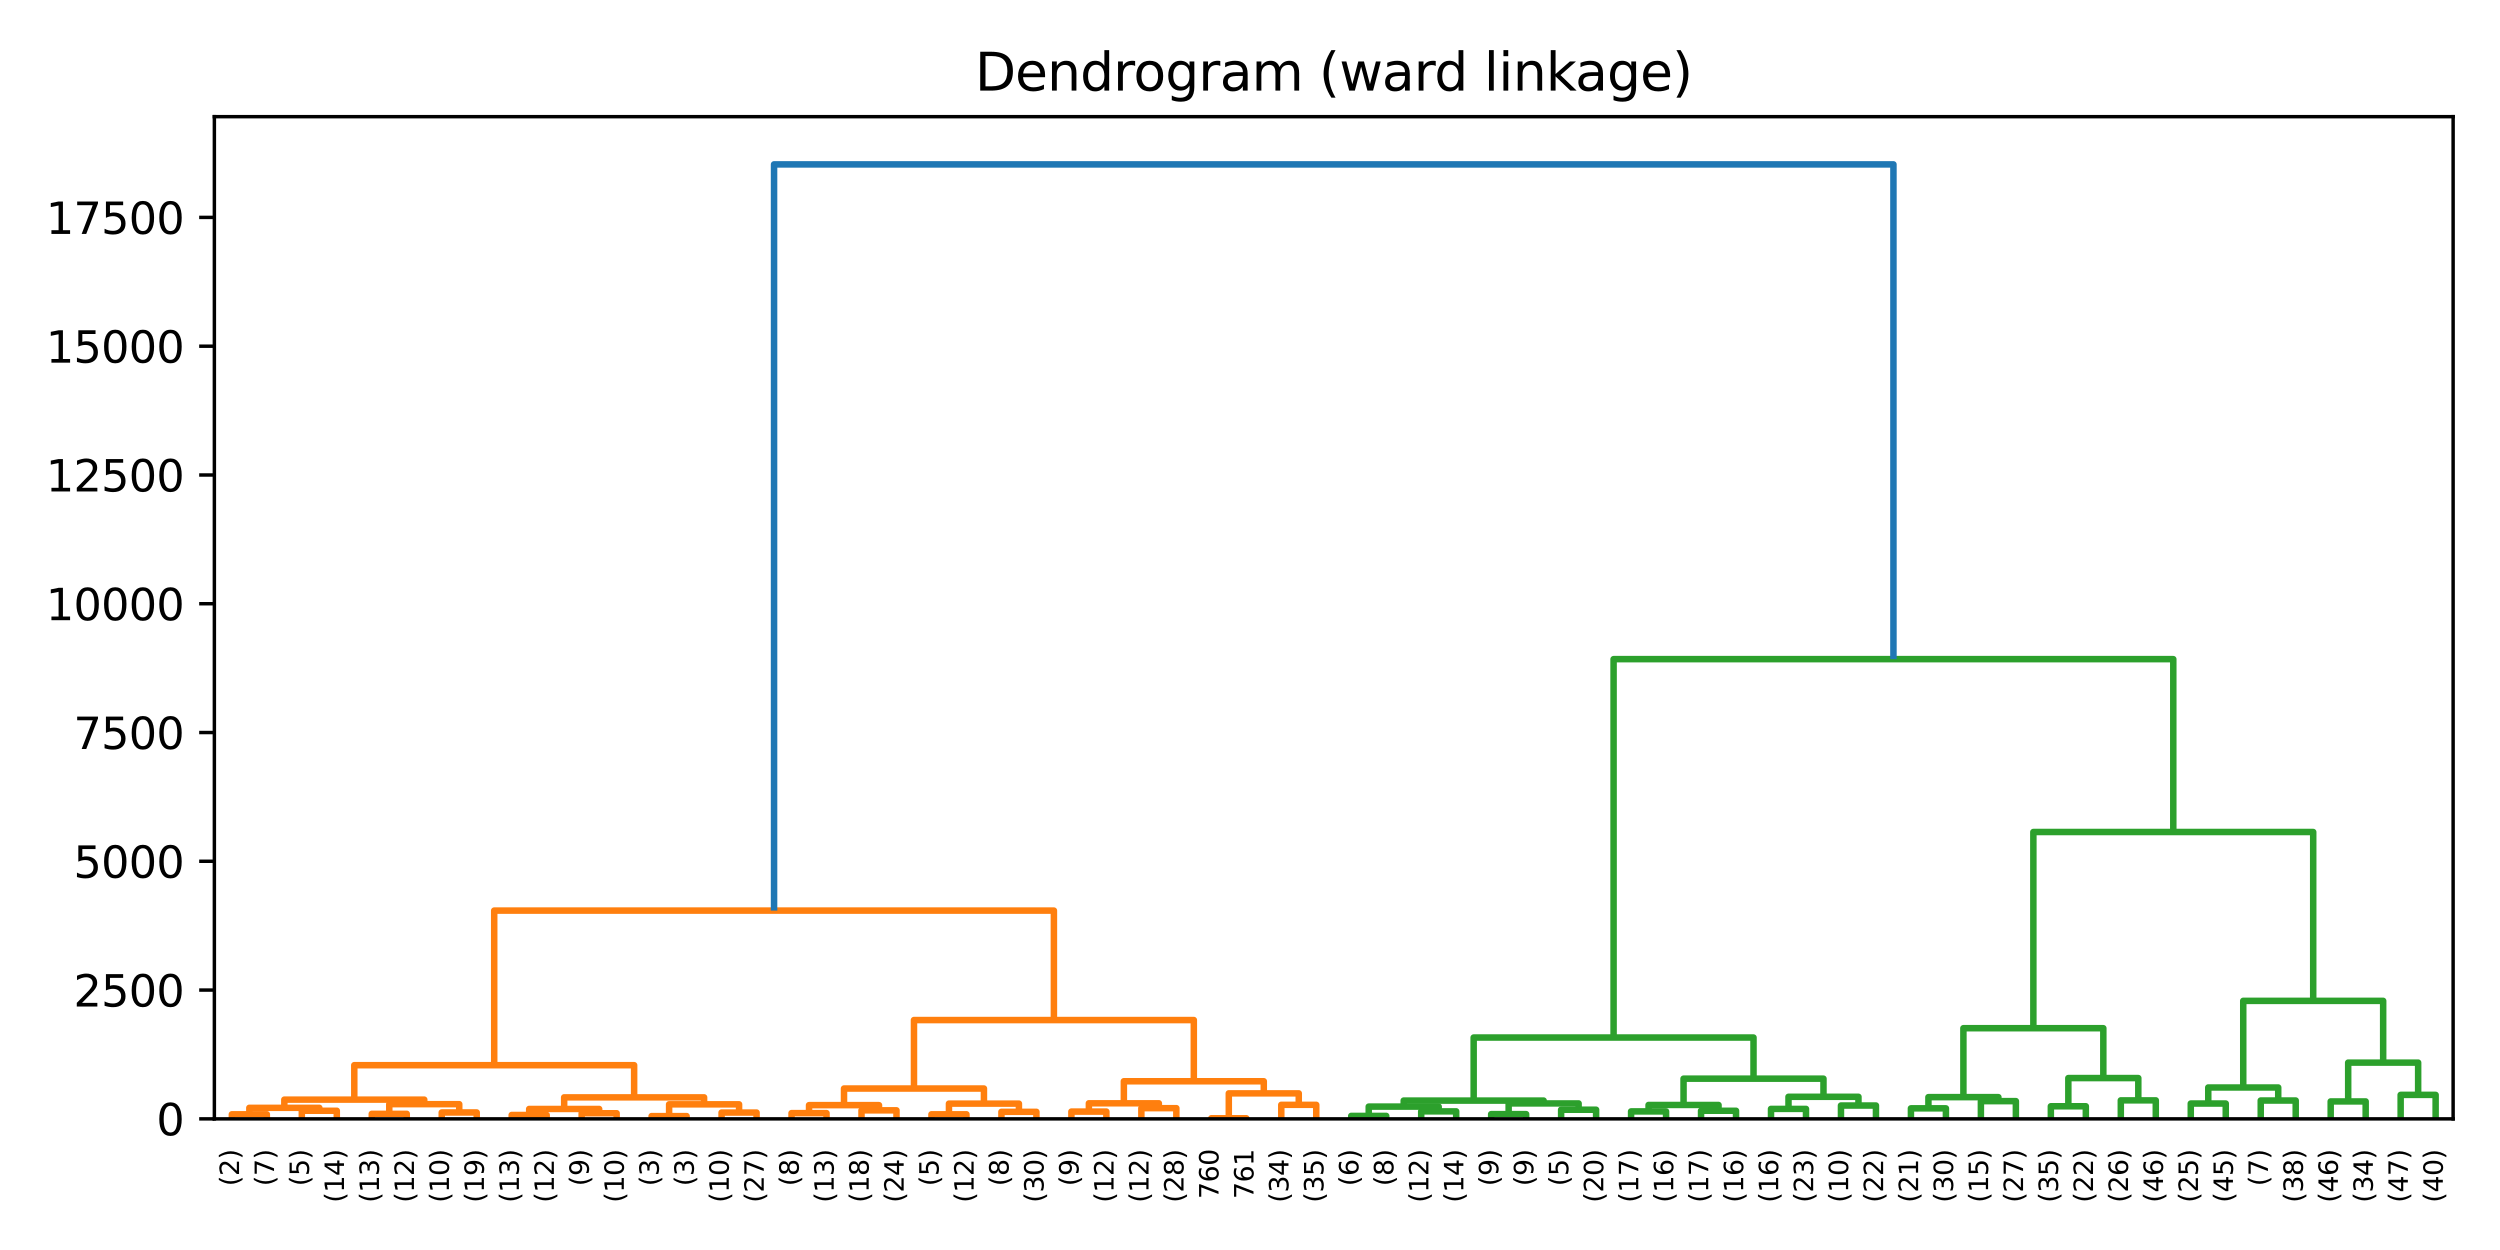 <?xml version="1.0" encoding="utf-8" standalone="no"?>
<!DOCTYPE svg PUBLIC "-//W3C//DTD SVG 1.1//EN"
  "http://www.w3.org/Graphics/SVG/1.1/DTD/svg11.dtd">
<svg xmlns:xlink="http://www.w3.org/1999/xlink" width="576pt" height="288pt" viewBox="0 0 576 288" xmlns="http://www.w3.org/2000/svg" version="1.1">
 <defs>
  <style type="text/css">*{stroke-linejoin: round; stroke-linecap: butt}</style>
 </defs>
 <g id="figure_1">
  <g id="patch_1">
   <path d="M 0 288 
L 576 288 
L 576 0 
L 0 0 
z
" style="fill: #ffffff"/>
  </g>
  <g id="axes_1">
   <g id="patch_2">
    <path d="M 49.39 257.78 
L 565.2 257.78 
L 565.2 26.88 
L 49.39 26.88 
z
" style="fill: #ffffff"/>
   </g>
   <g id="matplotlib.axis_1">
    <g id="xtick_1">
     <g id="text_1">
      <!-- (2) -->
      <g transform="translate(55.075 273.279) rotate(-90) scale(0.06 -0.06)">
       <defs>
        <path id="DejaVuSans-28" d="M 1984 4856 
Q 1566 4138 1362 3434 
Q 1159 2731 1159 2009 
Q 1159 1288 1364 580 
Q 1569 -128 1984 -844 
L 1484 -844 
Q 1016 -109 783 600 
Q 550 1309 550 2009 
Q 550 2706 781 3412 
Q 1013 4119 1484 4856 
L 1984 4856 
z
" transform="scale(0.016)"/>
        <path id="DejaVuSans-32" d="M 1228 531 
L 3431 531 
L 3431 0 
L 469 0 
L 469 531 
Q 828 903 1448 1529 
Q 2069 2156 2228 2338 
Q 2531 2678 2651 2914 
Q 2772 3150 2772 3378 
Q 2772 3750 2511 3984 
Q 2250 4219 1831 4219 
Q 1534 4219 1204 4116 
Q 875 4013 500 3803 
L 500 4441 
Q 881 4594 1212 4672 
Q 1544 4750 1819 4750 
Q 2544 4750 2975 4387 
Q 3406 4025 3406 3419 
Q 3406 3131 3298 2873 
Q 3191 2616 2906 2266 
Q 2828 2175 2409 1742 
Q 1991 1309 1228 531 
z
" transform="scale(0.016)"/>
        <path id="DejaVuSans-29" d="M 513 4856 
L 1013 4856 
Q 1481 4119 1714 3412 
Q 1947 2706 1947 2009 
Q 1947 1309 1714 600 
Q 1481 -109 1013 -844 
L 513 -844 
Q 928 -128 1133 580 
Q 1338 1288 1338 2009 
Q 1338 2731 1133 3434 
Q 928 4138 513 4856 
z
" transform="scale(0.016)"/>
       </defs>
       <use xlink:href="#DejaVuSans-28"/>
       <use xlink:href="#DejaVuSans-32" x="39.014"/>
       <use xlink:href="#DejaVuSans-29" x="102.637"/>
      </g>
     </g>
    </g>
    <g id="xtick_2">
     <g id="text_2">
      <!-- (7) -->
      <g transform="translate(63.135 273.279) rotate(-90) scale(0.06 -0.06)">
       <defs>
        <path id="DejaVuSans-37" d="M 525 4666 
L 3525 4666 
L 3525 4397 
L 1831 0 
L 1172 0 
L 2766 4134 
L 525 4134 
L 525 4666 
z
" transform="scale(0.016)"/>
       </defs>
       <use xlink:href="#DejaVuSans-28"/>
       <use xlink:href="#DejaVuSans-37" x="39.014"/>
       <use xlink:href="#DejaVuSans-29" x="102.637"/>
      </g>
     </g>
    </g>
    <g id="xtick_3">
     <g id="text_3">
      <!-- (5) -->
      <g transform="translate(71.194 273.279) rotate(-90) scale(0.06 -0.06)">
       <defs>
        <path id="DejaVuSans-35" d="M 691 4666 
L 3169 4666 
L 3169 4134 
L 1269 4134 
L 1269 2991 
Q 1406 3038 1543 3061 
Q 1681 3084 1819 3084 
Q 2600 3084 3056 2656 
Q 3513 2228 3513 1497 
Q 3513 744 3044 326 
Q 2575 -91 1722 -91 
Q 1428 -91 1123 -41 
Q 819 9 494 109 
L 494 744 
Q 775 591 1075 516 
Q 1375 441 1709 441 
Q 2250 441 2565 725 
Q 2881 1009 2881 1497 
Q 2881 1984 2565 2268 
Q 2250 2553 1709 2553 
Q 1456 2553 1204 2497 
Q 953 2441 691 2322 
L 691 4666 
z
" transform="scale(0.016)"/>
       </defs>
       <use xlink:href="#DejaVuSans-28"/>
       <use xlink:href="#DejaVuSans-35" x="39.014"/>
       <use xlink:href="#DejaVuSans-29" x="102.637"/>
      </g>
     </g>
    </g>
    <g id="xtick_4">
     <g id="text_4">
      <!-- (14) -->
      <g transform="translate(79.254 277.097) rotate(-90) scale(0.06 -0.06)">
       <defs>
        <path id="DejaVuSans-31" d="M 794 531 
L 1825 531 
L 1825 4091 
L 703 3866 
L 703 4441 
L 1819 4666 
L 2450 4666 
L 2450 531 
L 3481 531 
L 3481 0 
L 794 0 
L 794 531 
z
" transform="scale(0.016)"/>
        <path id="DejaVuSans-34" d="M 2419 4116 
L 825 1625 
L 2419 1625 
L 2419 4116 
z
M 2253 4666 
L 3047 4666 
L 3047 1625 
L 3713 1625 
L 3713 1100 
L 3047 1100 
L 3047 0 
L 2419 0 
L 2419 1100 
L 313 1100 
L 313 1709 
L 2253 4666 
z
" transform="scale(0.016)"/>
       </defs>
       <use xlink:href="#DejaVuSans-28"/>
       <use xlink:href="#DejaVuSans-31" x="39.014"/>
       <use xlink:href="#DejaVuSans-34" x="102.637"/>
       <use xlink:href="#DejaVuSans-29" x="166.26"/>
      </g>
     </g>
    </g>
    <g id="xtick_5">
     <g id="text_5">
      <!-- (13) -->
      <g transform="translate(87.314 277.097) rotate(-90) scale(0.06 -0.06)">
       <defs>
        <path id="DejaVuSans-33" d="M 2597 2516 
Q 3050 2419 3304 2112 
Q 3559 1806 3559 1356 
Q 3559 666 3084 287 
Q 2609 -91 1734 -91 
Q 1441 -91 1130 -33 
Q 819 25 488 141 
L 488 750 
Q 750 597 1062 519 
Q 1375 441 1716 441 
Q 2309 441 2620 675 
Q 2931 909 2931 1356 
Q 2931 1769 2642 2001 
Q 2353 2234 1838 2234 
L 1294 2234 
L 1294 2753 
L 1863 2753 
Q 2328 2753 2575 2939 
Q 2822 3125 2822 3475 
Q 2822 3834 2567 4026 
Q 2313 4219 1838 4219 
Q 1578 4219 1281 4162 
Q 984 4106 628 3988 
L 628 4550 
Q 988 4650 1302 4700 
Q 1616 4750 1894 4750 
Q 2613 4750 3031 4423 
Q 3450 4097 3450 3541 
Q 3450 3153 3228 2886 
Q 3006 2619 2597 2516 
z
" transform="scale(0.016)"/>
       </defs>
       <use xlink:href="#DejaVuSans-28"/>
       <use xlink:href="#DejaVuSans-31" x="39.014"/>
       <use xlink:href="#DejaVuSans-33" x="102.637"/>
       <use xlink:href="#DejaVuSans-29" x="166.26"/>
      </g>
     </g>
    </g>
    <g id="xtick_6">
     <g id="text_6">
      <!-- (12) -->
      <g transform="translate(95.373 277.097) rotate(-90) scale(0.06 -0.06)">
       <use xlink:href="#DejaVuSans-28"/>
       <use xlink:href="#DejaVuSans-31" x="39.014"/>
       <use xlink:href="#DejaVuSans-32" x="102.637"/>
       <use xlink:href="#DejaVuSans-29" x="166.26"/>
      </g>
     </g>
    </g>
    <g id="xtick_7">
     <g id="text_7">
      <!-- (10) -->
      <g transform="translate(103.433 277.097) rotate(-90) scale(0.06 -0.06)">
       <defs>
        <path id="DejaVuSans-30" d="M 2034 4250 
Q 1547 4250 1301 3770 
Q 1056 3291 1056 2328 
Q 1056 1369 1301 889 
Q 1547 409 2034 409 
Q 2525 409 2770 889 
Q 3016 1369 3016 2328 
Q 3016 3291 2770 3770 
Q 2525 4250 2034 4250 
z
M 2034 4750 
Q 2819 4750 3233 4129 
Q 3647 3509 3647 2328 
Q 3647 1150 3233 529 
Q 2819 -91 2034 -91 
Q 1250 -91 836 529 
Q 422 1150 422 2328 
Q 422 3509 836 4129 
Q 1250 4750 2034 4750 
z
" transform="scale(0.016)"/>
       </defs>
       <use xlink:href="#DejaVuSans-28"/>
       <use xlink:href="#DejaVuSans-31" x="39.014"/>
       <use xlink:href="#DejaVuSans-30" x="102.637"/>
       <use xlink:href="#DejaVuSans-29" x="166.26"/>
      </g>
     </g>
    </g>
    <g id="xtick_8">
     <g id="text_8">
      <!-- (19) -->
      <g transform="translate(111.492 277.097) rotate(-90) scale(0.06 -0.06)">
       <defs>
        <path id="DejaVuSans-39" d="M 703 97 
L 703 672 
Q 941 559 1184 500 
Q 1428 441 1663 441 
Q 2288 441 2617 861 
Q 2947 1281 2994 2138 
Q 2813 1869 2534 1725 
Q 2256 1581 1919 1581 
Q 1219 1581 811 2004 
Q 403 2428 403 3163 
Q 403 3881 828 4315 
Q 1253 4750 1959 4750 
Q 2769 4750 3195 4129 
Q 3622 3509 3622 2328 
Q 3622 1225 3098 567 
Q 2575 -91 1691 -91 
Q 1453 -91 1209 -44 
Q 966 3 703 97 
z
M 1959 2075 
Q 2384 2075 2632 2365 
Q 2881 2656 2881 3163 
Q 2881 3666 2632 3958 
Q 2384 4250 1959 4250 
Q 1534 4250 1286 3958 
Q 1038 3666 1038 3163 
Q 1038 2656 1286 2365 
Q 1534 2075 1959 2075 
z
" transform="scale(0.016)"/>
       </defs>
       <use xlink:href="#DejaVuSans-28"/>
       <use xlink:href="#DejaVuSans-31" x="39.014"/>
       <use xlink:href="#DejaVuSans-39" x="102.637"/>
       <use xlink:href="#DejaVuSans-29" x="166.26"/>
      </g>
     </g>
    </g>
    <g id="xtick_9">
     <g id="text_9">
      <!-- (13) -->
      <g transform="translate(119.552 277.097) rotate(-90) scale(0.06 -0.06)">
       <use xlink:href="#DejaVuSans-28"/>
       <use xlink:href="#DejaVuSans-31" x="39.014"/>
       <use xlink:href="#DejaVuSans-33" x="102.637"/>
       <use xlink:href="#DejaVuSans-29" x="166.26"/>
      </g>
     </g>
    </g>
    <g id="xtick_10">
     <g id="text_10">
      <!-- (12) -->
      <g transform="translate(127.611 277.097) rotate(-90) scale(0.06 -0.06)">
       <use xlink:href="#DejaVuSans-28"/>
       <use xlink:href="#DejaVuSans-31" x="39.014"/>
       <use xlink:href="#DejaVuSans-32" x="102.637"/>
       <use xlink:href="#DejaVuSans-29" x="166.26"/>
      </g>
     </g>
    </g>
    <g id="xtick_11">
     <g id="text_11">
      <!-- (9) -->
      <g transform="translate(135.671 273.279) rotate(-90) scale(0.06 -0.06)">
       <use xlink:href="#DejaVuSans-28"/>
       <use xlink:href="#DejaVuSans-39" x="39.014"/>
       <use xlink:href="#DejaVuSans-29" x="102.637"/>
      </g>
     </g>
    </g>
    <g id="xtick_12">
     <g id="text_12">
      <!-- (10) -->
      <g transform="translate(143.73 277.097) rotate(-90) scale(0.06 -0.06)">
       <use xlink:href="#DejaVuSans-28"/>
       <use xlink:href="#DejaVuSans-31" x="39.014"/>
       <use xlink:href="#DejaVuSans-30" x="102.637"/>
       <use xlink:href="#DejaVuSans-29" x="166.26"/>
      </g>
     </g>
    </g>
    <g id="xtick_13">
     <g id="text_13">
      <!-- (3) -->
      <g transform="translate(151.79 273.279) rotate(-90) scale(0.06 -0.06)">
       <use xlink:href="#DejaVuSans-28"/>
       <use xlink:href="#DejaVuSans-33" x="39.014"/>
       <use xlink:href="#DejaVuSans-29" x="102.637"/>
      </g>
     </g>
    </g>
    <g id="xtick_14">
     <g id="text_14">
      <!-- (3) -->
      <g transform="translate(159.849 273.279) rotate(-90) scale(0.06 -0.06)">
       <use xlink:href="#DejaVuSans-28"/>
       <use xlink:href="#DejaVuSans-33" x="39.014"/>
       <use xlink:href="#DejaVuSans-29" x="102.637"/>
      </g>
     </g>
    </g>
    <g id="xtick_15">
     <g id="text_15">
      <!-- (10) -->
      <g transform="translate(167.909 277.097) rotate(-90) scale(0.06 -0.06)">
       <use xlink:href="#DejaVuSans-28"/>
       <use xlink:href="#DejaVuSans-31" x="39.014"/>
       <use xlink:href="#DejaVuSans-30" x="102.637"/>
       <use xlink:href="#DejaVuSans-29" x="166.26"/>
      </g>
     </g>
    </g>
    <g id="xtick_16">
     <g id="text_16">
      <!-- (27) -->
      <g transform="translate(175.968 277.097) rotate(-90) scale(0.06 -0.06)">
       <use xlink:href="#DejaVuSans-28"/>
       <use xlink:href="#DejaVuSans-32" x="39.014"/>
       <use xlink:href="#DejaVuSans-37" x="102.637"/>
       <use xlink:href="#DejaVuSans-29" x="166.26"/>
      </g>
     </g>
    </g>
    <g id="xtick_17">
     <g id="text_17">
      <!-- (8) -->
      <g transform="translate(184.028 273.279) rotate(-90) scale(0.06 -0.06)">
       <defs>
        <path id="DejaVuSans-38" d="M 2034 2216 
Q 1584 2216 1326 1975 
Q 1069 1734 1069 1313 
Q 1069 891 1326 650 
Q 1584 409 2034 409 
Q 2484 409 2743 651 
Q 3003 894 3003 1313 
Q 3003 1734 2745 1975 
Q 2488 2216 2034 2216 
z
M 1403 2484 
Q 997 2584 770 2862 
Q 544 3141 544 3541 
Q 544 4100 942 4425 
Q 1341 4750 2034 4750 
Q 2731 4750 3128 4425 
Q 3525 4100 3525 3541 
Q 3525 3141 3298 2862 
Q 3072 2584 2669 2484 
Q 3125 2378 3379 2068 
Q 3634 1759 3634 1313 
Q 3634 634 3220 271 
Q 2806 -91 2034 -91 
Q 1263 -91 848 271 
Q 434 634 434 1313 
Q 434 1759 690 2068 
Q 947 2378 1403 2484 
z
M 1172 3481 
Q 1172 3119 1398 2916 
Q 1625 2713 2034 2713 
Q 2441 2713 2670 2916 
Q 2900 3119 2900 3481 
Q 2900 3844 2670 4047 
Q 2441 4250 2034 4250 
Q 1625 4250 1398 4047 
Q 1172 3844 1172 3481 
z
" transform="scale(0.016)"/>
       </defs>
       <use xlink:href="#DejaVuSans-28"/>
       <use xlink:href="#DejaVuSans-38" x="39.014"/>
       <use xlink:href="#DejaVuSans-29" x="102.637"/>
      </g>
     </g>
    </g>
    <g id="xtick_18">
     <g id="text_18">
      <!-- (13) -->
      <g transform="translate(192.087 277.097) rotate(-90) scale(0.06 -0.06)">
       <use xlink:href="#DejaVuSans-28"/>
       <use xlink:href="#DejaVuSans-31" x="39.014"/>
       <use xlink:href="#DejaVuSans-33" x="102.637"/>
       <use xlink:href="#DejaVuSans-29" x="166.26"/>
      </g>
     </g>
    </g>
    <g id="xtick_19">
     <g id="text_19">
      <!-- (18) -->
      <g transform="translate(200.147 277.097) rotate(-90) scale(0.06 -0.06)">
       <use xlink:href="#DejaVuSans-28"/>
       <use xlink:href="#DejaVuSans-31" x="39.014"/>
       <use xlink:href="#DejaVuSans-38" x="102.637"/>
       <use xlink:href="#DejaVuSans-29" x="166.26"/>
      </g>
     </g>
    </g>
    <g id="xtick_20">
     <g id="text_20">
      <!-- (24) -->
      <g transform="translate(208.206 277.097) rotate(-90) scale(0.06 -0.06)">
       <use xlink:href="#DejaVuSans-28"/>
       <use xlink:href="#DejaVuSans-32" x="39.014"/>
       <use xlink:href="#DejaVuSans-34" x="102.637"/>
       <use xlink:href="#DejaVuSans-29" x="166.26"/>
      </g>
     </g>
    </g>
    <g id="xtick_21">
     <g id="text_21">
      <!-- (5) -->
      <g transform="translate(216.266 273.279) rotate(-90) scale(0.06 -0.06)">
       <use xlink:href="#DejaVuSans-28"/>
       <use xlink:href="#DejaVuSans-35" x="39.014"/>
       <use xlink:href="#DejaVuSans-29" x="102.637"/>
      </g>
     </g>
    </g>
    <g id="xtick_22">
     <g id="text_22">
      <!-- (12) -->
      <g transform="translate(224.326 277.097) rotate(-90) scale(0.06 -0.06)">
       <use xlink:href="#DejaVuSans-28"/>
       <use xlink:href="#DejaVuSans-31" x="39.014"/>
       <use xlink:href="#DejaVuSans-32" x="102.637"/>
       <use xlink:href="#DejaVuSans-29" x="166.26"/>
      </g>
     </g>
    </g>
    <g id="xtick_23">
     <g id="text_23">
      <!-- (8) -->
      <g transform="translate(232.385 273.279) rotate(-90) scale(0.06 -0.06)">
       <use xlink:href="#DejaVuSans-28"/>
       <use xlink:href="#DejaVuSans-38" x="39.014"/>
       <use xlink:href="#DejaVuSans-29" x="102.637"/>
      </g>
     </g>
    </g>
    <g id="xtick_24">
     <g id="text_24">
      <!-- (30) -->
      <g transform="translate(240.445 277.097) rotate(-90) scale(0.06 -0.06)">
       <use xlink:href="#DejaVuSans-28"/>
       <use xlink:href="#DejaVuSans-33" x="39.014"/>
       <use xlink:href="#DejaVuSans-30" x="102.637"/>
       <use xlink:href="#DejaVuSans-29" x="166.26"/>
      </g>
     </g>
    </g>
    <g id="xtick_25">
     <g id="text_25">
      <!-- (9) -->
      <g transform="translate(248.504 273.279) rotate(-90) scale(0.06 -0.06)">
       <use xlink:href="#DejaVuSans-28"/>
       <use xlink:href="#DejaVuSans-39" x="39.014"/>
       <use xlink:href="#DejaVuSans-29" x="102.637"/>
      </g>
     </g>
    </g>
    <g id="xtick_26">
     <g id="text_26">
      <!-- (12) -->
      <g transform="translate(256.564 277.097) rotate(-90) scale(0.06 -0.06)">
       <use xlink:href="#DejaVuSans-28"/>
       <use xlink:href="#DejaVuSans-31" x="39.014"/>
       <use xlink:href="#DejaVuSans-32" x="102.637"/>
       <use xlink:href="#DejaVuSans-29" x="166.26"/>
      </g>
     </g>
    </g>
    <g id="xtick_27">
     <g id="text_27">
      <!-- (12) -->
      <g transform="translate(264.623 277.097) rotate(-90) scale(0.06 -0.06)">
       <use xlink:href="#DejaVuSans-28"/>
       <use xlink:href="#DejaVuSans-31" x="39.014"/>
       <use xlink:href="#DejaVuSans-32" x="102.637"/>
       <use xlink:href="#DejaVuSans-29" x="166.26"/>
      </g>
     </g>
    </g>
    <g id="xtick_28">
     <g id="text_28">
      <!-- (28) -->
      <g transform="translate(272.683 277.097) rotate(-90) scale(0.06 -0.06)">
       <use xlink:href="#DejaVuSans-28"/>
       <use xlink:href="#DejaVuSans-32" x="39.014"/>
       <use xlink:href="#DejaVuSans-38" x="102.637"/>
       <use xlink:href="#DejaVuSans-29" x="166.26"/>
      </g>
     </g>
    </g>
    <g id="xtick_29">
     <g id="text_29">
      <!-- 760 -->
      <g transform="translate(280.742 276.233) rotate(-90) scale(0.06 -0.06)">
       <defs>
        <path id="DejaVuSans-36" d="M 2113 2584 
Q 1688 2584 1439 2293 
Q 1191 2003 1191 1497 
Q 1191 994 1439 701 
Q 1688 409 2113 409 
Q 2538 409 2786 701 
Q 3034 994 3034 1497 
Q 3034 2003 2786 2293 
Q 2538 2584 2113 2584 
z
M 3366 4563 
L 3366 3988 
Q 3128 4100 2886 4159 
Q 2644 4219 2406 4219 
Q 1781 4219 1451 3797 
Q 1122 3375 1075 2522 
Q 1259 2794 1537 2939 
Q 1816 3084 2150 3084 
Q 2853 3084 3261 2657 
Q 3669 2231 3669 1497 
Q 3669 778 3244 343 
Q 2819 -91 2113 -91 
Q 1303 -91 875 529 
Q 447 1150 447 2328 
Q 447 3434 972 4092 
Q 1497 4750 2381 4750 
Q 2619 4750 2861 4703 
Q 3103 4656 3366 4563 
z
" transform="scale(0.016)"/>
       </defs>
       <use xlink:href="#DejaVuSans-37"/>
       <use xlink:href="#DejaVuSans-36" x="63.623"/>
       <use xlink:href="#DejaVuSans-30" x="127.246"/>
      </g>
     </g>
    </g>
    <g id="xtick_30">
     <g id="text_30">
      <!-- 761 -->
      <g transform="translate(288.802 276.233) rotate(-90) scale(0.06 -0.06)">
       <use xlink:href="#DejaVuSans-37"/>
       <use xlink:href="#DejaVuSans-36" x="63.623"/>
       <use xlink:href="#DejaVuSans-31" x="127.246"/>
      </g>
     </g>
    </g>
    <g id="xtick_31">
     <g id="text_31">
      <!-- (34) -->
      <g transform="translate(296.861 277.097) rotate(-90) scale(0.06 -0.06)">
       <use xlink:href="#DejaVuSans-28"/>
       <use xlink:href="#DejaVuSans-33" x="39.014"/>
       <use xlink:href="#DejaVuSans-34" x="102.637"/>
       <use xlink:href="#DejaVuSans-29" x="166.26"/>
      </g>
     </g>
    </g>
    <g id="xtick_32">
     <g id="text_32">
      <!-- (35) -->
      <g transform="translate(304.921 277.097) rotate(-90) scale(0.06 -0.06)">
       <use xlink:href="#DejaVuSans-28"/>
       <use xlink:href="#DejaVuSans-33" x="39.014"/>
       <use xlink:href="#DejaVuSans-35" x="102.637"/>
       <use xlink:href="#DejaVuSans-29" x="166.26"/>
      </g>
     </g>
    </g>
    <g id="xtick_33">
     <g id="text_33">
      <!-- (6) -->
      <g transform="translate(312.98 273.279) rotate(-90) scale(0.06 -0.06)">
       <use xlink:href="#DejaVuSans-28"/>
       <use xlink:href="#DejaVuSans-36" x="39.014"/>
       <use xlink:href="#DejaVuSans-29" x="102.637"/>
      </g>
     </g>
    </g>
    <g id="xtick_34">
     <g id="text_34">
      <!-- (8) -->
      <g transform="translate(321.04 273.279) rotate(-90) scale(0.06 -0.06)">
       <use xlink:href="#DejaVuSans-28"/>
       <use xlink:href="#DejaVuSans-38" x="39.014"/>
       <use xlink:href="#DejaVuSans-29" x="102.637"/>
      </g>
     </g>
    </g>
    <g id="xtick_35">
     <g id="text_35">
      <!-- (12) -->
      <g transform="translate(329.099 277.097) rotate(-90) scale(0.06 -0.06)">
       <use xlink:href="#DejaVuSans-28"/>
       <use xlink:href="#DejaVuSans-31" x="39.014"/>
       <use xlink:href="#DejaVuSans-32" x="102.637"/>
       <use xlink:href="#DejaVuSans-29" x="166.26"/>
      </g>
     </g>
    </g>
    <g id="xtick_36">
     <g id="text_36">
      <!-- (14) -->
      <g transform="translate(337.159 277.097) rotate(-90) scale(0.06 -0.06)">
       <use xlink:href="#DejaVuSans-28"/>
       <use xlink:href="#DejaVuSans-31" x="39.014"/>
       <use xlink:href="#DejaVuSans-34" x="102.637"/>
       <use xlink:href="#DejaVuSans-29" x="166.26"/>
      </g>
     </g>
    </g>
    <g id="xtick_37">
     <g id="text_37">
      <!-- (9) -->
      <g transform="translate(345.219 273.279) rotate(-90) scale(0.06 -0.06)">
       <use xlink:href="#DejaVuSans-28"/>
       <use xlink:href="#DejaVuSans-39" x="39.014"/>
       <use xlink:href="#DejaVuSans-29" x="102.637"/>
      </g>
     </g>
    </g>
    <g id="xtick_38">
     <g id="text_38">
      <!-- (9) -->
      <g transform="translate(353.278 273.279) rotate(-90) scale(0.06 -0.06)">
       <use xlink:href="#DejaVuSans-28"/>
       <use xlink:href="#DejaVuSans-39" x="39.014"/>
       <use xlink:href="#DejaVuSans-29" x="102.637"/>
      </g>
     </g>
    </g>
    <g id="xtick_39">
     <g id="text_39">
      <!-- (5) -->
      <g transform="translate(361.338 273.279) rotate(-90) scale(0.06 -0.06)">
       <use xlink:href="#DejaVuSans-28"/>
       <use xlink:href="#DejaVuSans-35" x="39.014"/>
       <use xlink:href="#DejaVuSans-29" x="102.637"/>
      </g>
     </g>
    </g>
    <g id="xtick_40">
     <g id="text_40">
      <!-- (20) -->
      <g transform="translate(369.397 277.097) rotate(-90) scale(0.06 -0.06)">
       <use xlink:href="#DejaVuSans-28"/>
       <use xlink:href="#DejaVuSans-32" x="39.014"/>
       <use xlink:href="#DejaVuSans-30" x="102.637"/>
       <use xlink:href="#DejaVuSans-29" x="166.26"/>
      </g>
     </g>
    </g>
    <g id="xtick_41">
     <g id="text_41">
      <!-- (17) -->
      <g transform="translate(377.457 277.097) rotate(-90) scale(0.06 -0.06)">
       <use xlink:href="#DejaVuSans-28"/>
       <use xlink:href="#DejaVuSans-31" x="39.014"/>
       <use xlink:href="#DejaVuSans-37" x="102.637"/>
       <use xlink:href="#DejaVuSans-29" x="166.26"/>
      </g>
     </g>
    </g>
    <g id="xtick_42">
     <g id="text_42">
      <!-- (16) -->
      <g transform="translate(385.516 277.097) rotate(-90) scale(0.06 -0.06)">
       <use xlink:href="#DejaVuSans-28"/>
       <use xlink:href="#DejaVuSans-31" x="39.014"/>
       <use xlink:href="#DejaVuSans-36" x="102.637"/>
       <use xlink:href="#DejaVuSans-29" x="166.26"/>
      </g>
     </g>
    </g>
    <g id="xtick_43">
     <g id="text_43">
      <!-- (17) -->
      <g transform="translate(393.576 277.097) rotate(-90) scale(0.06 -0.06)">
       <use xlink:href="#DejaVuSans-28"/>
       <use xlink:href="#DejaVuSans-31" x="39.014"/>
       <use xlink:href="#DejaVuSans-37" x="102.637"/>
       <use xlink:href="#DejaVuSans-29" x="166.26"/>
      </g>
     </g>
    </g>
    <g id="xtick_44">
     <g id="text_44">
      <!-- (16) -->
      <g transform="translate(401.635 277.097) rotate(-90) scale(0.06 -0.06)">
       <use xlink:href="#DejaVuSans-28"/>
       <use xlink:href="#DejaVuSans-31" x="39.014"/>
       <use xlink:href="#DejaVuSans-36" x="102.637"/>
       <use xlink:href="#DejaVuSans-29" x="166.26"/>
      </g>
     </g>
    </g>
    <g id="xtick_45">
     <g id="text_45">
      <!-- (16) -->
      <g transform="translate(409.695 277.097) rotate(-90) scale(0.06 -0.06)">
       <use xlink:href="#DejaVuSans-28"/>
       <use xlink:href="#DejaVuSans-31" x="39.014"/>
       <use xlink:href="#DejaVuSans-36" x="102.637"/>
       <use xlink:href="#DejaVuSans-29" x="166.26"/>
      </g>
     </g>
    </g>
    <g id="xtick_46">
     <g id="text_46">
      <!-- (23) -->
      <g transform="translate(417.754 277.097) rotate(-90) scale(0.06 -0.06)">
       <use xlink:href="#DejaVuSans-28"/>
       <use xlink:href="#DejaVuSans-32" x="39.014"/>
       <use xlink:href="#DejaVuSans-33" x="102.637"/>
       <use xlink:href="#DejaVuSans-29" x="166.26"/>
      </g>
     </g>
    </g>
    <g id="xtick_47">
     <g id="text_47">
      <!-- (10) -->
      <g transform="translate(425.814 277.097) rotate(-90) scale(0.06 -0.06)">
       <use xlink:href="#DejaVuSans-28"/>
       <use xlink:href="#DejaVuSans-31" x="39.014"/>
       <use xlink:href="#DejaVuSans-30" x="102.637"/>
       <use xlink:href="#DejaVuSans-29" x="166.26"/>
      </g>
     </g>
    </g>
    <g id="xtick_48">
     <g id="text_48">
      <!-- (22) -->
      <g transform="translate(433.873 277.097) rotate(-90) scale(0.06 -0.06)">
       <use xlink:href="#DejaVuSans-28"/>
       <use xlink:href="#DejaVuSans-32" x="39.014"/>
       <use xlink:href="#DejaVuSans-32" x="102.637"/>
       <use xlink:href="#DejaVuSans-29" x="166.26"/>
      </g>
     </g>
    </g>
    <g id="xtick_49">
     <g id="text_49">
      <!-- (21) -->
      <g transform="translate(441.933 277.097) rotate(-90) scale(0.06 -0.06)">
       <use xlink:href="#DejaVuSans-28"/>
       <use xlink:href="#DejaVuSans-32" x="39.014"/>
       <use xlink:href="#DejaVuSans-31" x="102.637"/>
       <use xlink:href="#DejaVuSans-29" x="166.26"/>
      </g>
     </g>
    </g>
    <g id="xtick_50">
     <g id="text_50">
      <!-- (30) -->
      <g transform="translate(449.992 277.097) rotate(-90) scale(0.06 -0.06)">
       <use xlink:href="#DejaVuSans-28"/>
       <use xlink:href="#DejaVuSans-33" x="39.014"/>
       <use xlink:href="#DejaVuSans-30" x="102.637"/>
       <use xlink:href="#DejaVuSans-29" x="166.26"/>
      </g>
     </g>
    </g>
    <g id="xtick_51">
     <g id="text_51">
      <!-- (15) -->
      <g transform="translate(458.052 277.097) rotate(-90) scale(0.06 -0.06)">
       <use xlink:href="#DejaVuSans-28"/>
       <use xlink:href="#DejaVuSans-31" x="39.014"/>
       <use xlink:href="#DejaVuSans-35" x="102.637"/>
       <use xlink:href="#DejaVuSans-29" x="166.26"/>
      </g>
     </g>
    </g>
    <g id="xtick_52">
     <g id="text_52">
      <!-- (27) -->
      <g transform="translate(466.111 277.097) rotate(-90) scale(0.06 -0.06)">
       <use xlink:href="#DejaVuSans-28"/>
       <use xlink:href="#DejaVuSans-32" x="39.014"/>
       <use xlink:href="#DejaVuSans-37" x="102.637"/>
       <use xlink:href="#DejaVuSans-29" x="166.26"/>
      </g>
     </g>
    </g>
    <g id="xtick_53">
     <g id="text_53">
      <!-- (35) -->
      <g transform="translate(474.171 277.097) rotate(-90) scale(0.06 -0.06)">
       <use xlink:href="#DejaVuSans-28"/>
       <use xlink:href="#DejaVuSans-33" x="39.014"/>
       <use xlink:href="#DejaVuSans-35" x="102.637"/>
       <use xlink:href="#DejaVuSans-29" x="166.26"/>
      </g>
     </g>
    </g>
    <g id="xtick_54">
     <g id="text_54">
      <!-- (22) -->
      <g transform="translate(482.231 277.097) rotate(-90) scale(0.06 -0.06)">
       <use xlink:href="#DejaVuSans-28"/>
       <use xlink:href="#DejaVuSans-32" x="39.014"/>
       <use xlink:href="#DejaVuSans-32" x="102.637"/>
       <use xlink:href="#DejaVuSans-29" x="166.26"/>
      </g>
     </g>
    </g>
    <g id="xtick_55">
     <g id="text_55">
      <!-- (26) -->
      <g transform="translate(490.29 277.097) rotate(-90) scale(0.06 -0.06)">
       <use xlink:href="#DejaVuSans-28"/>
       <use xlink:href="#DejaVuSans-32" x="39.014"/>
       <use xlink:href="#DejaVuSans-36" x="102.637"/>
       <use xlink:href="#DejaVuSans-29" x="166.26"/>
      </g>
     </g>
    </g>
    <g id="xtick_56">
     <g id="text_56">
      <!-- (46) -->
      <g transform="translate(498.35 277.097) rotate(-90) scale(0.06 -0.06)">
       <use xlink:href="#DejaVuSans-28"/>
       <use xlink:href="#DejaVuSans-34" x="39.014"/>
       <use xlink:href="#DejaVuSans-36" x="102.637"/>
       <use xlink:href="#DejaVuSans-29" x="166.26"/>
      </g>
     </g>
    </g>
    <g id="xtick_57">
     <g id="text_57">
      <!-- (25) -->
      <g transform="translate(506.409 277.097) rotate(-90) scale(0.06 -0.06)">
       <use xlink:href="#DejaVuSans-28"/>
       <use xlink:href="#DejaVuSans-32" x="39.014"/>
       <use xlink:href="#DejaVuSans-35" x="102.637"/>
       <use xlink:href="#DejaVuSans-29" x="166.26"/>
      </g>
     </g>
    </g>
    <g id="xtick_58">
     <g id="text_58">
      <!-- (45) -->
      <g transform="translate(514.469 277.097) rotate(-90) scale(0.06 -0.06)">
       <use xlink:href="#DejaVuSans-28"/>
       <use xlink:href="#DejaVuSans-34" x="39.014"/>
       <use xlink:href="#DejaVuSans-35" x="102.637"/>
       <use xlink:href="#DejaVuSans-29" x="166.26"/>
      </g>
     </g>
    </g>
    <g id="xtick_59">
     <g id="text_59">
      <!-- (7) -->
      <g transform="translate(522.528 273.279) rotate(-90) scale(0.06 -0.06)">
       <use xlink:href="#DejaVuSans-28"/>
       <use xlink:href="#DejaVuSans-37" x="39.014"/>
       <use xlink:href="#DejaVuSans-29" x="102.637"/>
      </g>
     </g>
    </g>
    <g id="xtick_60">
     <g id="text_60">
      <!-- (38) -->
      <g transform="translate(530.588 277.097) rotate(-90) scale(0.06 -0.06)">
       <use xlink:href="#DejaVuSans-28"/>
       <use xlink:href="#DejaVuSans-33" x="39.014"/>
       <use xlink:href="#DejaVuSans-38" x="102.637"/>
       <use xlink:href="#DejaVuSans-29" x="166.26"/>
      </g>
     </g>
    </g>
    <g id="xtick_61">
     <g id="text_61">
      <!-- (46) -->
      <g transform="translate(538.647 277.097) rotate(-90) scale(0.06 -0.06)">
       <use xlink:href="#DejaVuSans-28"/>
       <use xlink:href="#DejaVuSans-34" x="39.014"/>
       <use xlink:href="#DejaVuSans-36" x="102.637"/>
       <use xlink:href="#DejaVuSans-29" x="166.26"/>
      </g>
     </g>
    </g>
    <g id="xtick_62">
     <g id="text_62">
      <!-- (34) -->
      <g transform="translate(546.707 277.097) rotate(-90) scale(0.06 -0.06)">
       <use xlink:href="#DejaVuSans-28"/>
       <use xlink:href="#DejaVuSans-33" x="39.014"/>
       <use xlink:href="#DejaVuSans-34" x="102.637"/>
       <use xlink:href="#DejaVuSans-29" x="166.26"/>
      </g>
     </g>
    </g>
    <g id="xtick_63">
     <g id="text_63">
      <!-- (47) -->
      <g transform="translate(554.766 277.097) rotate(-90) scale(0.06 -0.06)">
       <use xlink:href="#DejaVuSans-28"/>
       <use xlink:href="#DejaVuSans-34" x="39.014"/>
       <use xlink:href="#DejaVuSans-37" x="102.637"/>
       <use xlink:href="#DejaVuSans-29" x="166.26"/>
      </g>
     </g>
    </g>
    <g id="xtick_64">
     <g id="text_64">
      <!-- (40) -->
      <g transform="translate(562.826 277.097) rotate(-90) scale(0.06 -0.06)">
       <use xlink:href="#DejaVuSans-28"/>
       <use xlink:href="#DejaVuSans-34" x="39.014"/>
       <use xlink:href="#DejaVuSans-30" x="102.637"/>
       <use xlink:href="#DejaVuSans-29" x="166.26"/>
      </g>
     </g>
    </g>
   </g>
   <g id="matplotlib.axis_2">
    <g id="ytick_1">
     <g id="line2d_1">
      <defs>
       <path id="mdc887aeefe" d="M 0 0 
L -3.5 0 
" style="stroke: #000000; stroke-width: 0.8"/>
      </defs>
      <g>
       <use xlink:href="#mdc887aeefe" x="49.39" y="257.78" style="stroke: #000000; stroke-width: 0.8"/>
      </g>
     </g>
     <g id="text_65">
      <!-- 0 -->
      <g transform="translate(36.028 261.579) scale(0.1 -0.1)">
       <use xlink:href="#DejaVuSans-30"/>
      </g>
     </g>
    </g>
    <g id="ytick_2">
     <g id="line2d_2">
      <g>
       <use xlink:href="#mdc887aeefe" x="49.39" y="228.111" style="stroke: #000000; stroke-width: 0.8"/>
      </g>
     </g>
     <g id="text_66">
      <!-- 2500 -->
      <g transform="translate(16.94 231.91) scale(0.1 -0.1)">
       <use xlink:href="#DejaVuSans-32"/>
       <use xlink:href="#DejaVuSans-35" x="63.623"/>
       <use xlink:href="#DejaVuSans-30" x="127.246"/>
       <use xlink:href="#DejaVuSans-30" x="190.869"/>
      </g>
     </g>
    </g>
    <g id="ytick_3">
     <g id="line2d_3">
      <g>
       <use xlink:href="#mdc887aeefe" x="49.39" y="198.441" style="stroke: #000000; stroke-width: 0.8"/>
      </g>
     </g>
     <g id="text_67">
      <!-- 5000 -->
      <g transform="translate(16.94 202.24) scale(0.1 -0.1)">
       <use xlink:href="#DejaVuSans-35"/>
       <use xlink:href="#DejaVuSans-30" x="63.623"/>
       <use xlink:href="#DejaVuSans-30" x="127.246"/>
       <use xlink:href="#DejaVuSans-30" x="190.869"/>
      </g>
     </g>
    </g>
    <g id="ytick_4">
     <g id="line2d_4">
      <g>
       <use xlink:href="#mdc887aeefe" x="49.39" y="168.772" style="stroke: #000000; stroke-width: 0.8"/>
      </g>
     </g>
     <g id="text_68">
      <!-- 7500 -->
      <g transform="translate(16.94 172.571) scale(0.1 -0.1)">
       <use xlink:href="#DejaVuSans-37"/>
       <use xlink:href="#DejaVuSans-35" x="63.623"/>
       <use xlink:href="#DejaVuSans-30" x="127.246"/>
       <use xlink:href="#DejaVuSans-30" x="190.869"/>
      </g>
     </g>
    </g>
    <g id="ytick_5">
     <g id="line2d_5">
      <g>
       <use xlink:href="#mdc887aeefe" x="49.39" y="139.102" style="stroke: #000000; stroke-width: 0.8"/>
      </g>
     </g>
     <g id="text_69">
      <!-- 10000 -->
      <g transform="translate(10.578 142.901) scale(0.1 -0.1)">
       <use xlink:href="#DejaVuSans-31"/>
       <use xlink:href="#DejaVuSans-30" x="63.623"/>
       <use xlink:href="#DejaVuSans-30" x="127.246"/>
       <use xlink:href="#DejaVuSans-30" x="190.869"/>
       <use xlink:href="#DejaVuSans-30" x="254.492"/>
      </g>
     </g>
    </g>
    <g id="ytick_6">
     <g id="line2d_6">
      <g>
       <use xlink:href="#mdc887aeefe" x="49.39" y="109.433" style="stroke: #000000; stroke-width: 0.8"/>
      </g>
     </g>
     <g id="text_70">
      <!-- 12500 -->
      <g transform="translate(10.578 113.232) scale(0.1 -0.1)">
       <use xlink:href="#DejaVuSans-31"/>
       <use xlink:href="#DejaVuSans-32" x="63.623"/>
       <use xlink:href="#DejaVuSans-35" x="127.246"/>
       <use xlink:href="#DejaVuSans-30" x="190.869"/>
       <use xlink:href="#DejaVuSans-30" x="254.492"/>
      </g>
     </g>
    </g>
    <g id="ytick_7">
     <g id="line2d_7">
      <g>
       <use xlink:href="#mdc887aeefe" x="49.39" y="79.763" style="stroke: #000000; stroke-width: 0.8"/>
      </g>
     </g>
     <g id="text_71">
      <!-- 15000 -->
      <g transform="translate(10.578 83.562) scale(0.1 -0.1)">
       <use xlink:href="#DejaVuSans-31"/>
       <use xlink:href="#DejaVuSans-35" x="63.623"/>
       <use xlink:href="#DejaVuSans-30" x="127.246"/>
       <use xlink:href="#DejaVuSans-30" x="190.869"/>
       <use xlink:href="#DejaVuSans-30" x="254.492"/>
      </g>
     </g>
    </g>
    <g id="ytick_8">
     <g id="line2d_8">
      <g>
       <use xlink:href="#mdc887aeefe" x="49.39" y="50.094" style="stroke: #000000; stroke-width: 0.8"/>
      </g>
     </g>
     <g id="text_72">
      <!-- 17500 -->
      <g transform="translate(10.578 53.893) scale(0.1 -0.1)">
       <use xlink:href="#DejaVuSans-31"/>
       <use xlink:href="#DejaVuSans-37" x="63.623"/>
       <use xlink:href="#DejaVuSans-35" x="127.246"/>
       <use xlink:href="#DejaVuSans-30" x="190.869"/>
       <use xlink:href="#DejaVuSans-30" x="254.492"/>
      </g>
     </g>
    </g>
   </g>
   <g id="LineCollection_1">
    <path d="M 53.42 257.78 
L 53.42 256.74 
L 61.479 256.74 
L 61.479 257.78 
" clip-path="url(#p7691b5955f)" style="fill: none; stroke: #ff7f0e; stroke-width: 1.5"/>
    <path d="M 69.539 257.78 
L 69.539 255.919 
L 77.598 255.919 
L 77.598 257.78 
" clip-path="url(#p7691b5955f)" style="fill: none; stroke: #ff7f0e; stroke-width: 1.5"/>
    <path d="M 57.45 256.74 
L 57.45 255.243 
L 73.569 255.243 
L 73.569 255.919 
" clip-path="url(#p7691b5955f)" style="fill: none; stroke: #ff7f0e; stroke-width: 1.5"/>
    <path d="M 85.658 257.78 
L 85.658 256.629 
L 93.717 256.629 
L 93.717 257.78 
" clip-path="url(#p7691b5955f)" style="fill: none; stroke: #ff7f0e; stroke-width: 1.5"/>
    <path d="M 101.777 257.78 
L 101.777 256.316 
L 109.836 256.316 
L 109.836 257.78 
" clip-path="url(#p7691b5955f)" style="fill: none; stroke: #ff7f0e; stroke-width: 1.5"/>
    <path d="M 89.688 256.629 
L 89.688 254.401 
L 105.807 254.401 
L 105.807 256.316 
" clip-path="url(#p7691b5955f)" style="fill: none; stroke: #ff7f0e; stroke-width: 1.5"/>
    <path d="M 65.509 255.243 
L 65.509 253.358 
L 97.747 253.358 
L 97.747 254.401 
" clip-path="url(#p7691b5955f)" style="fill: none; stroke: #ff7f0e; stroke-width: 1.5"/>
    <path d="M 117.896 257.78 
L 117.896 256.89 
L 125.956 256.89 
L 125.956 257.78 
" clip-path="url(#p7691b5955f)" style="fill: none; stroke: #ff7f0e; stroke-width: 1.5"/>
    <path d="M 134.015 257.78 
L 134.015 256.489 
L 142.075 256.489 
L 142.075 257.78 
" clip-path="url(#p7691b5955f)" style="fill: none; stroke: #ff7f0e; stroke-width: 1.5"/>
    <path d="M 121.926 256.89 
L 121.926 255.505 
L 138.045 255.505 
L 138.045 256.489 
" clip-path="url(#p7691b5955f)" style="fill: none; stroke: #ff7f0e; stroke-width: 1.5"/>
    <path d="M 150.134 257.78 
L 150.134 257.148 
L 158.194 257.148 
L 158.194 257.78 
" clip-path="url(#p7691b5955f)" style="fill: none; stroke: #ff7f0e; stroke-width: 1.5"/>
    <path d="M 166.253 257.78 
L 166.253 256.336 
L 174.313 256.336 
L 174.313 257.78 
" clip-path="url(#p7691b5955f)" style="fill: none; stroke: #ff7f0e; stroke-width: 1.5"/>
    <path d="M 154.164 257.148 
L 154.164 254.438 
L 170.283 254.438 
L 170.283 256.336 
" clip-path="url(#p7691b5955f)" style="fill: none; stroke: #ff7f0e; stroke-width: 1.5"/>
    <path d="M 129.985 255.505 
L 129.985 252.832 
L 162.223 252.832 
L 162.223 254.438 
" clip-path="url(#p7691b5955f)" style="fill: none; stroke: #ff7f0e; stroke-width: 1.5"/>
    <path d="M 81.628 253.358 
L 81.628 245.418 
L 146.104 245.418 
L 146.104 252.832 
" clip-path="url(#p7691b5955f)" style="fill: none; stroke: #ff7f0e; stroke-width: 1.5"/>
    <path d="M 182.372 257.78 
L 182.372 256.465 
L 190.432 256.465 
L 190.432 257.78 
" clip-path="url(#p7691b5955f)" style="fill: none; stroke: #ff7f0e; stroke-width: 1.5"/>
    <path d="M 198.491 257.78 
L 198.491 255.82 
L 206.551 255.82 
L 206.551 257.78 
" clip-path="url(#p7691b5955f)" style="fill: none; stroke: #ff7f0e; stroke-width: 1.5"/>
    <path d="M 186.402 256.465 
L 186.402 254.627 
L 202.521 254.627 
L 202.521 255.82 
" clip-path="url(#p7691b5955f)" style="fill: none; stroke: #ff7f0e; stroke-width: 1.5"/>
    <path d="M 214.61 257.78 
L 214.61 256.737 
L 222.67 256.737 
L 222.67 257.78 
" clip-path="url(#p7691b5955f)" style="fill: none; stroke: #ff7f0e; stroke-width: 1.5"/>
    <path d="M 230.729 257.78 
L 230.729 256.169 
L 238.789 256.169 
L 238.789 257.78 
" clip-path="url(#p7691b5955f)" style="fill: none; stroke: #ff7f0e; stroke-width: 1.5"/>
    <path d="M 218.64 256.737 
L 218.64 254.277 
L 234.759 254.277 
L 234.759 256.169 
" clip-path="url(#p7691b5955f)" style="fill: none; stroke: #ff7f0e; stroke-width: 1.5"/>
    <path d="M 194.462 254.627 
L 194.462 250.796 
L 226.7 250.796 
L 226.7 254.277 
" clip-path="url(#p7691b5955f)" style="fill: none; stroke: #ff7f0e; stroke-width: 1.5"/>
    <path d="M 246.849 257.78 
L 246.849 256.112 
L 254.908 256.112 
L 254.908 257.78 
" clip-path="url(#p7691b5955f)" style="fill: none; stroke: #ff7f0e; stroke-width: 1.5"/>
    <path d="M 262.968 257.78 
L 262.968 255.319 
L 271.027 255.319 
L 271.027 257.78 
" clip-path="url(#p7691b5955f)" style="fill: none; stroke: #ff7f0e; stroke-width: 1.5"/>
    <path d="M 250.878 256.112 
L 250.878 254.198 
L 266.997 254.198 
L 266.997 255.319 
" clip-path="url(#p7691b5955f)" style="fill: none; stroke: #ff7f0e; stroke-width: 1.5"/>
    <path d="M 279.087 257.78 
L 279.087 257.647 
L 287.146 257.647 
L 287.146 257.78 
" clip-path="url(#p7691b5955f)" style="fill: none; stroke: #ff7f0e; stroke-width: 1.5"/>
    <path d="M 295.206 257.78 
L 295.206 254.555 
L 303.265 254.555 
L 303.265 257.78 
" clip-path="url(#p7691b5955f)" style="fill: none; stroke: #ff7f0e; stroke-width: 1.5"/>
    <path d="M 283.116 257.647 
L 283.116 251.909 
L 299.235 251.909 
L 299.235 254.555 
" clip-path="url(#p7691b5955f)" style="fill: none; stroke: #ff7f0e; stroke-width: 1.5"/>
    <path d="M 258.938 254.198 
L 258.938 249.122 
L 291.176 249.122 
L 291.176 251.909 
" clip-path="url(#p7691b5955f)" style="fill: none; stroke: #ff7f0e; stroke-width: 1.5"/>
    <path d="M 210.581 250.796 
L 210.581 235.019 
L 275.057 235.019 
L 275.057 249.122 
" clip-path="url(#p7691b5955f)" style="fill: none; stroke: #ff7f0e; stroke-width: 1.5"/>
    <path d="M 113.866 245.418 
L 113.866 209.803 
L 242.819 209.803 
L 242.819 235.019 
" clip-path="url(#p7691b5955f)" style="fill: none; stroke: #ff7f0e; stroke-width: 1.5"/>
   </g>
   <g id="LineCollection_2">
    <path d="M 311.325 257.78 
L 311.325 257.106 
L 319.384 257.106 
L 319.384 257.78 
" clip-path="url(#p7691b5955f)" style="fill: none; stroke: #2ca02c; stroke-width: 1.5"/>
    <path d="M 327.444 257.78 
L 327.444 256.056 
L 335.503 256.056 
L 335.503 257.78 
" clip-path="url(#p7691b5955f)" style="fill: none; stroke: #2ca02c; stroke-width: 1.5"/>
    <path d="M 315.355 257.106 
L 315.355 254.965 
L 331.474 254.965 
L 331.474 256.056 
" clip-path="url(#p7691b5955f)" style="fill: none; stroke: #2ca02c; stroke-width: 1.5"/>
    <path d="M 343.563 257.78 
L 343.563 256.699 
L 351.622 256.699 
L 351.622 257.78 
" clip-path="url(#p7691b5955f)" style="fill: none; stroke: #2ca02c; stroke-width: 1.5"/>
    <path d="M 359.682 257.78 
L 359.682 255.682 
L 367.741 255.682 
L 367.741 257.78 
" clip-path="url(#p7691b5955f)" style="fill: none; stroke: #2ca02c; stroke-width: 1.5"/>
    <path d="M 347.593 256.699 
L 347.593 254.23 
L 363.712 254.23 
L 363.712 255.682 
" clip-path="url(#p7691b5955f)" style="fill: none; stroke: #2ca02c; stroke-width: 1.5"/>
    <path d="M 323.414 254.965 
L 323.414 253.574 
L 355.652 253.574 
L 355.652 254.23 
" clip-path="url(#p7691b5955f)" style="fill: none; stroke: #2ca02c; stroke-width: 1.5"/>
    <path d="M 375.801 257.78 
L 375.801 256.071 
L 383.861 256.071 
L 383.861 257.78 
" clip-path="url(#p7691b5955f)" style="fill: none; stroke: #2ca02c; stroke-width: 1.5"/>
    <path d="M 391.92 257.78 
L 391.92 255.922 
L 399.98 255.922 
L 399.98 257.78 
" clip-path="url(#p7691b5955f)" style="fill: none; stroke: #2ca02c; stroke-width: 1.5"/>
    <path d="M 379.831 256.071 
L 379.831 254.587 
L 395.95 254.587 
L 395.95 255.922 
" clip-path="url(#p7691b5955f)" style="fill: none; stroke: #2ca02c; stroke-width: 1.5"/>
    <path d="M 408.039 257.78 
L 408.039 255.49 
L 416.099 255.49 
L 416.099 257.78 
" clip-path="url(#p7691b5955f)" style="fill: none; stroke: #2ca02c; stroke-width: 1.5"/>
    <path d="M 424.158 257.78 
L 424.158 254.713 
L 432.218 254.713 
L 432.218 257.78 
" clip-path="url(#p7691b5955f)" style="fill: none; stroke: #2ca02c; stroke-width: 1.5"/>
    <path d="M 412.069 255.49 
L 412.069 252.703 
L 428.188 252.703 
L 428.188 254.713 
" clip-path="url(#p7691b5955f)" style="fill: none; stroke: #2ca02c; stroke-width: 1.5"/>
    <path d="M 387.89 254.587 
L 387.89 248.526 
L 420.128 248.526 
L 420.128 252.703 
" clip-path="url(#p7691b5955f)" style="fill: none; stroke: #2ca02c; stroke-width: 1.5"/>
    <path d="M 339.533 253.574 
L 339.533 239.05 
L 404.009 239.05 
L 404.009 248.526 
" clip-path="url(#p7691b5955f)" style="fill: none; stroke: #2ca02c; stroke-width: 1.5"/>
    <path d="M 440.277 257.78 
L 440.277 255.364 
L 448.337 255.364 
L 448.337 257.78 
" clip-path="url(#p7691b5955f)" style="fill: none; stroke: #2ca02c; stroke-width: 1.5"/>
    <path d="M 456.396 257.78 
L 456.396 253.7 
L 464.456 253.7 
L 464.456 257.78 
" clip-path="url(#p7691b5955f)" style="fill: none; stroke: #2ca02c; stroke-width: 1.5"/>
    <path d="M 444.307 255.364 
L 444.307 252.783 
L 460.426 252.783 
L 460.426 253.7 
" clip-path="url(#p7691b5955f)" style="fill: none; stroke: #2ca02c; stroke-width: 1.5"/>
    <path d="M 472.515 257.78 
L 472.515 254.884 
L 480.575 254.884 
L 480.575 257.78 
" clip-path="url(#p7691b5955f)" style="fill: none; stroke: #2ca02c; stroke-width: 1.5"/>
    <path d="M 488.634 257.78 
L 488.634 253.524 
L 496.694 253.524 
L 496.694 257.78 
" clip-path="url(#p7691b5955f)" style="fill: none; stroke: #2ca02c; stroke-width: 1.5"/>
    <path d="M 476.545 254.884 
L 476.545 248.389 
L 492.664 248.389 
L 492.664 253.524 
" clip-path="url(#p7691b5955f)" style="fill: none; stroke: #2ca02c; stroke-width: 1.5"/>
    <path d="M 452.367 252.783 
L 452.367 236.9 
L 484.605 236.9 
L 484.605 248.389 
" clip-path="url(#p7691b5955f)" style="fill: none; stroke: #2ca02c; stroke-width: 1.5"/>
    <path d="M 504.754 257.78 
L 504.754 254.256 
L 512.813 254.256 
L 512.813 257.78 
" clip-path="url(#p7691b5955f)" style="fill: none; stroke: #2ca02c; stroke-width: 1.5"/>
    <path d="M 520.873 257.78 
L 520.873 253.561 
L 528.932 253.561 
L 528.932 257.78 
" clip-path="url(#p7691b5955f)" style="fill: none; stroke: #2ca02c; stroke-width: 1.5"/>
    <path d="M 508.783 254.256 
L 508.783 250.558 
L 524.902 250.558 
L 524.902 253.561 
" clip-path="url(#p7691b5955f)" style="fill: none; stroke: #2ca02c; stroke-width: 1.5"/>
    <path d="M 536.992 257.78 
L 536.992 253.77 
L 545.051 253.77 
L 545.051 257.78 
" clip-path="url(#p7691b5955f)" style="fill: none; stroke: #2ca02c; stroke-width: 1.5"/>
    <path d="M 553.111 257.78 
L 553.111 252.262 
L 561.17 252.262 
L 561.17 257.78 
" clip-path="url(#p7691b5955f)" style="fill: none; stroke: #2ca02c; stroke-width: 1.5"/>
    <path d="M 541.021 253.77 
L 541.021 244.828 
L 557.14 244.828 
L 557.14 252.262 
" clip-path="url(#p7691b5955f)" style="fill: none; stroke: #2ca02c; stroke-width: 1.5"/>
    <path d="M 516.843 250.558 
L 516.843 230.598 
L 549.081 230.598 
L 549.081 244.828 
" clip-path="url(#p7691b5955f)" style="fill: none; stroke: #2ca02c; stroke-width: 1.5"/>
    <path d="M 468.486 236.9 
L 468.486 191.696 
L 532.962 191.696 
L 532.962 230.598 
" clip-path="url(#p7691b5955f)" style="fill: none; stroke: #2ca02c; stroke-width: 1.5"/>
    <path d="M 371.771 239.05 
L 371.771 151.869 
L 500.724 151.869 
L 500.724 191.696 
" clip-path="url(#p7691b5955f)" style="fill: none; stroke: #2ca02c; stroke-width: 1.5"/>
   </g>
   <g id="LineCollection_3">
    <path d="M 178.343 209.803 
L 178.343 37.875 
L 436.248 37.875 
L 436.248 151.869 
" clip-path="url(#p7691b5955f)" style="fill: none; stroke: #1f77b4; stroke-width: 1.5"/>
   </g>
   <g id="patch_3">
    <path d="M 49.39 257.78 
L 49.39 26.88 
" style="fill: none; stroke: #000000; stroke-width: 0.8; stroke-linejoin: miter; stroke-linecap: square"/>
   </g>
   <g id="patch_4">
    <path d="M 565.2 257.78 
L 565.2 26.88 
" style="fill: none; stroke: #000000; stroke-width: 0.8; stroke-linejoin: miter; stroke-linecap: square"/>
   </g>
   <g id="patch_5">
    <path d="M 49.39 257.78 
L 565.2 257.78 
" style="fill: none; stroke: #000000; stroke-width: 0.8; stroke-linejoin: miter; stroke-linecap: square"/>
   </g>
   <g id="patch_6">
    <path d="M 49.39 26.88 
L 565.2 26.88 
" style="fill: none; stroke: #000000; stroke-width: 0.8; stroke-linejoin: miter; stroke-linecap: square"/>
   </g>
   <g id="text_73">
    <!-- Dendrogram (ward linkage) -->
    <g transform="translate(224.638 20.88) scale(0.12 -0.12)">
     <defs>
      <path id="DejaVuSans-44" d="M 1259 4147 
L 1259 519 
L 2022 519 
Q 2988 519 3436 956 
Q 3884 1394 3884 2338 
Q 3884 3275 3436 3711 
Q 2988 4147 2022 4147 
L 1259 4147 
z
M 628 4666 
L 1925 4666 
Q 3281 4666 3915 4102 
Q 4550 3538 4550 2338 
Q 4550 1131 3912 565 
Q 3275 0 1925 0 
L 628 0 
L 628 4666 
z
" transform="scale(0.016)"/>
      <path id="DejaVuSans-65" d="M 3597 1894 
L 3597 1613 
L 953 1613 
Q 991 1019 1311 708 
Q 1631 397 2203 397 
Q 2534 397 2845 478 
Q 3156 559 3463 722 
L 3463 178 
Q 3153 47 2828 -22 
Q 2503 -91 2169 -91 
Q 1331 -91 842 396 
Q 353 884 353 1716 
Q 353 2575 817 3079 
Q 1281 3584 2069 3584 
Q 2775 3584 3186 3129 
Q 3597 2675 3597 1894 
z
M 3022 2063 
Q 3016 2534 2758 2815 
Q 2500 3097 2075 3097 
Q 1594 3097 1305 2825 
Q 1016 2553 972 2059 
L 3022 2063 
z
" transform="scale(0.016)"/>
      <path id="DejaVuSans-6e" d="M 3513 2113 
L 3513 0 
L 2938 0 
L 2938 2094 
Q 2938 2591 2744 2837 
Q 2550 3084 2163 3084 
Q 1697 3084 1428 2787 
Q 1159 2491 1159 1978 
L 1159 0 
L 581 0 
L 581 3500 
L 1159 3500 
L 1159 2956 
Q 1366 3272 1645 3428 
Q 1925 3584 2291 3584 
Q 2894 3584 3203 3211 
Q 3513 2838 3513 2113 
z
" transform="scale(0.016)"/>
      <path id="DejaVuSans-64" d="M 2906 2969 
L 2906 4863 
L 3481 4863 
L 3481 0 
L 2906 0 
L 2906 525 
Q 2725 213 2448 61 
Q 2172 -91 1784 -91 
Q 1150 -91 751 415 
Q 353 922 353 1747 
Q 353 2572 751 3078 
Q 1150 3584 1784 3584 
Q 2172 3584 2448 3432 
Q 2725 3281 2906 2969 
z
M 947 1747 
Q 947 1113 1208 752 
Q 1469 391 1925 391 
Q 2381 391 2643 752 
Q 2906 1113 2906 1747 
Q 2906 2381 2643 2742 
Q 2381 3103 1925 3103 
Q 1469 3103 1208 2742 
Q 947 2381 947 1747 
z
" transform="scale(0.016)"/>
      <path id="DejaVuSans-72" d="M 2631 2963 
Q 2534 3019 2420 3045 
Q 2306 3072 2169 3072 
Q 1681 3072 1420 2755 
Q 1159 2438 1159 1844 
L 1159 0 
L 581 0 
L 581 3500 
L 1159 3500 
L 1159 2956 
Q 1341 3275 1631 3429 
Q 1922 3584 2338 3584 
Q 2397 3584 2469 3576 
Q 2541 3569 2628 3553 
L 2631 2963 
z
" transform="scale(0.016)"/>
      <path id="DejaVuSans-6f" d="M 1959 3097 
Q 1497 3097 1228 2736 
Q 959 2375 959 1747 
Q 959 1119 1226 758 
Q 1494 397 1959 397 
Q 2419 397 2687 759 
Q 2956 1122 2956 1747 
Q 2956 2369 2687 2733 
Q 2419 3097 1959 3097 
z
M 1959 3584 
Q 2709 3584 3137 3096 
Q 3566 2609 3566 1747 
Q 3566 888 3137 398 
Q 2709 -91 1959 -91 
Q 1206 -91 779 398 
Q 353 888 353 1747 
Q 353 2609 779 3096 
Q 1206 3584 1959 3584 
z
" transform="scale(0.016)"/>
      <path id="DejaVuSans-67" d="M 2906 1791 
Q 2906 2416 2648 2759 
Q 2391 3103 1925 3103 
Q 1463 3103 1205 2759 
Q 947 2416 947 1791 
Q 947 1169 1205 825 
Q 1463 481 1925 481 
Q 2391 481 2648 825 
Q 2906 1169 2906 1791 
z
M 3481 434 
Q 3481 -459 3084 -895 
Q 2688 -1331 1869 -1331 
Q 1566 -1331 1297 -1286 
Q 1028 -1241 775 -1147 
L 775 -588 
Q 1028 -725 1275 -790 
Q 1522 -856 1778 -856 
Q 2344 -856 2625 -561 
Q 2906 -266 2906 331 
L 2906 616 
Q 2728 306 2450 153 
Q 2172 0 1784 0 
Q 1141 0 747 490 
Q 353 981 353 1791 
Q 353 2603 747 3093 
Q 1141 3584 1784 3584 
Q 2172 3584 2450 3431 
Q 2728 3278 2906 2969 
L 2906 3500 
L 3481 3500 
L 3481 434 
z
" transform="scale(0.016)"/>
      <path id="DejaVuSans-61" d="M 2194 1759 
Q 1497 1759 1228 1600 
Q 959 1441 959 1056 
Q 959 750 1161 570 
Q 1363 391 1709 391 
Q 2188 391 2477 730 
Q 2766 1069 2766 1631 
L 2766 1759 
L 2194 1759 
z
M 3341 1997 
L 3341 0 
L 2766 0 
L 2766 531 
Q 2569 213 2275 61 
Q 1981 -91 1556 -91 
Q 1019 -91 701 211 
Q 384 513 384 1019 
Q 384 1609 779 1909 
Q 1175 2209 1959 2209 
L 2766 2209 
L 2766 2266 
Q 2766 2663 2505 2880 
Q 2244 3097 1772 3097 
Q 1472 3097 1187 3025 
Q 903 2953 641 2809 
L 641 3341 
Q 956 3463 1253 3523 
Q 1550 3584 1831 3584 
Q 2591 3584 2966 3190 
Q 3341 2797 3341 1997 
z
" transform="scale(0.016)"/>
      <path id="DejaVuSans-6d" d="M 3328 2828 
Q 3544 3216 3844 3400 
Q 4144 3584 4550 3584 
Q 5097 3584 5394 3201 
Q 5691 2819 5691 2113 
L 5691 0 
L 5113 0 
L 5113 2094 
Q 5113 2597 4934 2840 
Q 4756 3084 4391 3084 
Q 3944 3084 3684 2787 
Q 3425 2491 3425 1978 
L 3425 0 
L 2847 0 
L 2847 2094 
Q 2847 2600 2669 2842 
Q 2491 3084 2119 3084 
Q 1678 3084 1418 2786 
Q 1159 2488 1159 1978 
L 1159 0 
L 581 0 
L 581 3500 
L 1159 3500 
L 1159 2956 
Q 1356 3278 1631 3431 
Q 1906 3584 2284 3584 
Q 2666 3584 2933 3390 
Q 3200 3197 3328 2828 
z
" transform="scale(0.016)"/>
      <path id="DejaVuSans-20" transform="scale(0.016)"/>
      <path id="DejaVuSans-77" d="M 269 3500 
L 844 3500 
L 1563 769 
L 2278 3500 
L 2956 3500 
L 3675 769 
L 4391 3500 
L 4966 3500 
L 4050 0 
L 3372 0 
L 2619 2869 
L 1863 0 
L 1184 0 
L 269 3500 
z
" transform="scale(0.016)"/>
      <path id="DejaVuSans-6c" d="M 603 4863 
L 1178 4863 
L 1178 0 
L 603 0 
L 603 4863 
z
" transform="scale(0.016)"/>
      <path id="DejaVuSans-69" d="M 603 3500 
L 1178 3500 
L 1178 0 
L 603 0 
L 603 3500 
z
M 603 4863 
L 1178 4863 
L 1178 4134 
L 603 4134 
L 603 4863 
z
" transform="scale(0.016)"/>
      <path id="DejaVuSans-6b" d="M 581 4863 
L 1159 4863 
L 1159 1991 
L 2875 3500 
L 3609 3500 
L 1753 1863 
L 3688 0 
L 2938 0 
L 1159 1709 
L 1159 0 
L 581 0 
L 581 4863 
z
" transform="scale(0.016)"/>
     </defs>
     <use xlink:href="#DejaVuSans-44"/>
     <use xlink:href="#DejaVuSans-65" x="77.002"/>
     <use xlink:href="#DejaVuSans-6e" x="138.525"/>
     <use xlink:href="#DejaVuSans-64" x="201.904"/>
     <use xlink:href="#DejaVuSans-72" x="265.381"/>
     <use xlink:href="#DejaVuSans-6f" x="304.244"/>
     <use xlink:href="#DejaVuSans-67" x="365.426"/>
     <use xlink:href="#DejaVuSans-72" x="428.902"/>
     <use xlink:href="#DejaVuSans-61" x="470.016"/>
     <use xlink:href="#DejaVuSans-6d" x="531.295"/>
     <use xlink:href="#DejaVuSans-20" x="628.707"/>
     <use xlink:href="#DejaVuSans-28" x="660.494"/>
     <use xlink:href="#DejaVuSans-77" x="699.508"/>
     <use xlink:href="#DejaVuSans-61" x="781.295"/>
     <use xlink:href="#DejaVuSans-72" x="842.574"/>
     <use xlink:href="#DejaVuSans-64" x="881.938"/>
     <use xlink:href="#DejaVuSans-20" x="945.414"/>
     <use xlink:href="#DejaVuSans-6c" x="977.201"/>
     <use xlink:href="#DejaVuSans-69" x="1004.984"/>
     <use xlink:href="#DejaVuSans-6e" x="1032.768"/>
     <use xlink:href="#DejaVuSans-6b" x="1096.146"/>
     <use xlink:href="#DejaVuSans-61" x="1152.307"/>
     <use xlink:href="#DejaVuSans-67" x="1213.586"/>
     <use xlink:href="#DejaVuSans-65" x="1277.062"/>
     <use xlink:href="#DejaVuSans-29" x="1338.586"/>
    </g>
   </g>
  </g>
 </g>
 <defs>
  <clipPath id="p7691b5955f">
   <rect x="49.39" y="26.88" width="515.81" height="230.9"/>
  </clipPath>
 </defs>
</svg>
